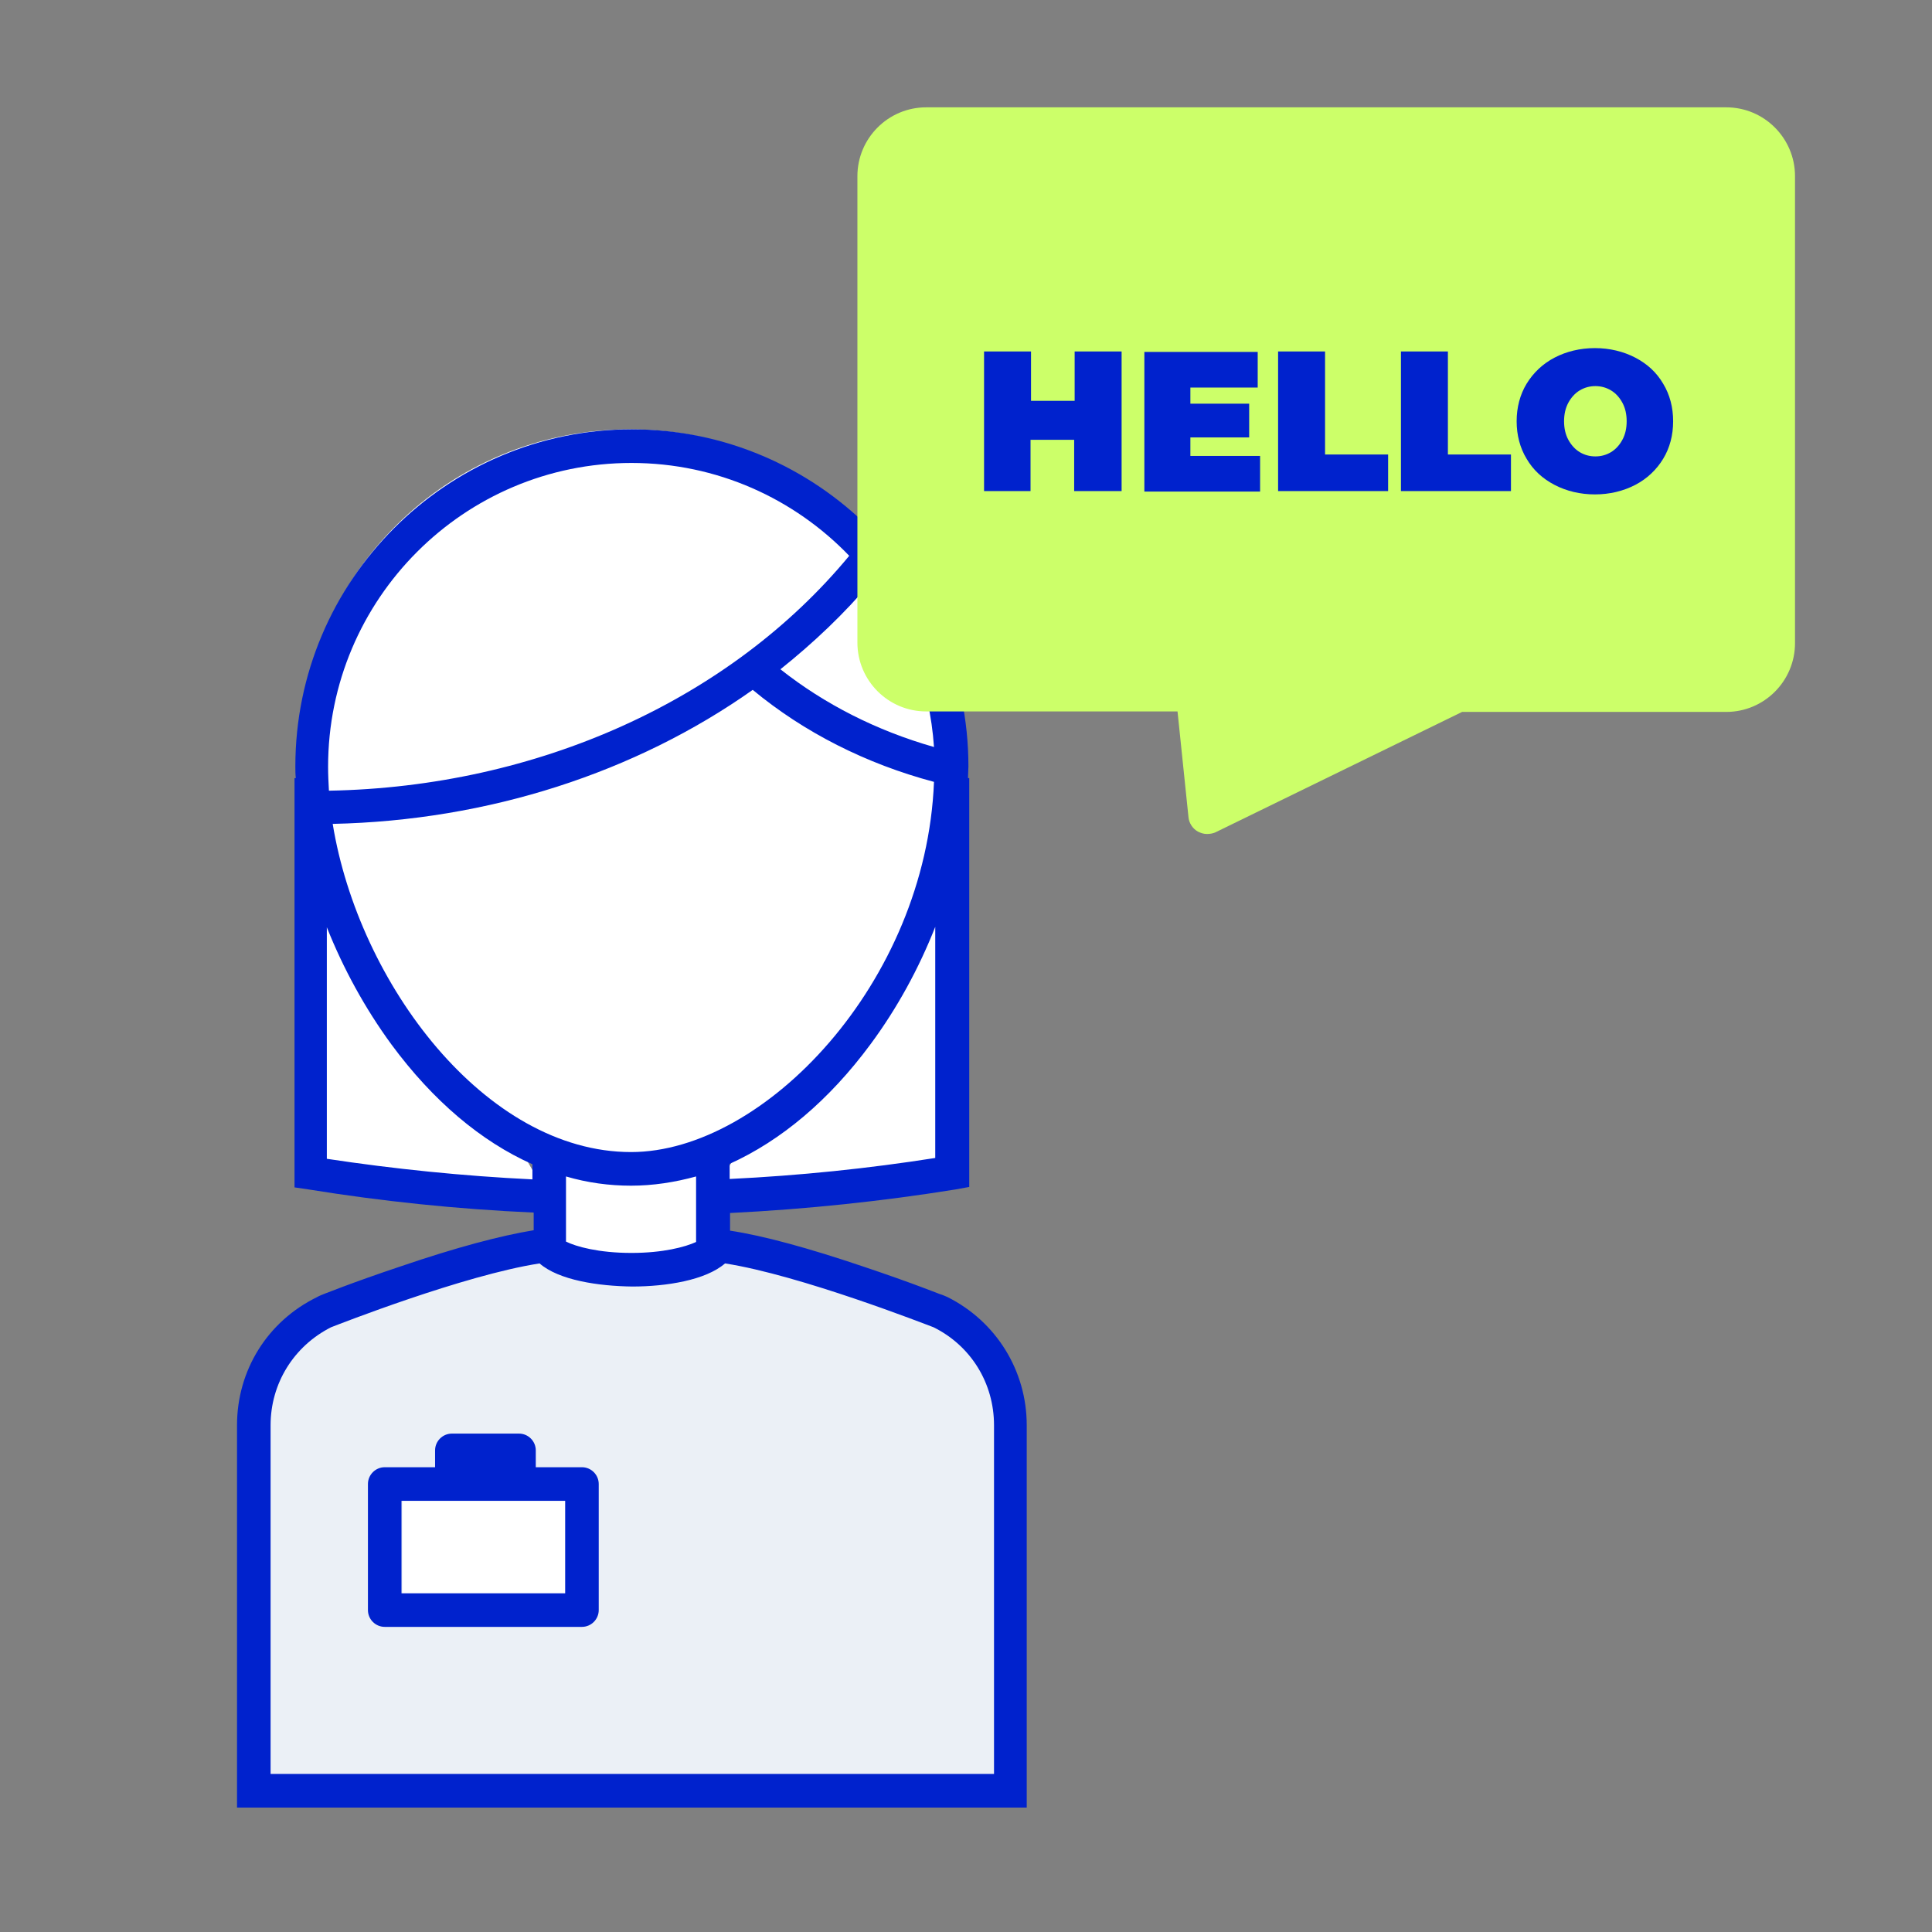 <svg width="72" height="72" viewBox="0 0 72 72" fill="none" xmlns="http://www.w3.org/2000/svg">
    <rect x="0" y="0" width="72" height="72" fill="#808080" stroke="none"/>
    <path d="M35.309 48.842C35.309 48.842 29.816 46.689 26.787 46.323C26.722 46.45 26.577 46.562 26.4 46.673V42.879C26.932 42.688 27.447 42.449 27.931 42.162L26.593 44.473C29.783 44.346 32.861 44.027 35.777 43.549V28.579L35.728 28.674C35.728 28.499 35.744 28.323 35.744 28.148C35.744 21.436 30.251 16 23.468 16C16.685 16 11.191 21.436 11.191 28.148C11.191 28.323 11.191 28.499 11.207 28.674L11.159 28.579V43.565C14.075 44.043 17.152 44.346 20.342 44.473L19.005 42.146C19.488 42.417 19.972 42.656 20.471 42.847V46.594C20.358 46.514 20.262 46.418 20.213 46.323C17.184 46.689 11.691 48.842 11.691 48.842C10.096 49.623 9 51.249 9 53.13V67H38V53.13C38 51.249 36.904 49.623 35.309 48.842Z" fill="white"/>
    <path d="M9.5 53V67H37.5V53.5C37.5 49.1 34 48.5 27 46.5C24 48.5 20 46.5 20 46.5C11.5 48 9.5 49.8 9.5 53Z" fill="#EBF0F6"/>
    <rect x="15" y="55" width="7" height="5" fill="white"/>
    <path d="M21.687 54.679H19.967V54.052C19.967 53.708 19.686 53.426 19.342 53.426H16.84C16.496 53.426 16.214 53.708 16.214 54.052V54.679H14.338C13.994 54.679 13.712 54.961 13.712 55.305V60.003C13.712 60.347 13.994 60.629 14.338 60.629H21.687C22.031 60.629 22.313 60.347 22.313 60.003V55.305C22.313 54.961 22.031 54.679 21.687 54.679ZM21.062 59.377H14.963V55.931H16.84H19.342H21.062V59.377Z" fill="#0022CD"/>
    <path d="M35.308 48.337C35.23 48.306 35.136 48.258 35.026 48.227C34.87 48.164 34.651 48.086 34.37 47.977C33.869 47.789 33.087 47.507 32.196 47.209C30.116 46.505 28.443 46.05 27.207 45.863V45.205C30.069 45.064 32.884 44.766 35.605 44.328L36.121 44.234V28.997H36.074C36.074 28.856 36.09 28.715 36.09 28.559C36.09 21.637 30.46 16 23.548 16C16.636 16 11.007 21.637 11.007 28.559C11.007 28.7 11.007 28.841 11.023 28.997H10.976V44.25L11.507 44.328C14.213 44.766 17.043 45.064 19.889 45.189V45.847C18.654 46.05 16.996 46.489 14.932 47.194C14.041 47.491 13.259 47.773 12.758 47.961C12.477 48.071 12.258 48.149 12.101 48.212C11.992 48.258 11.898 48.29 11.82 48.337C9.959 49.245 8.833 51.077 8.833 53.113V67.363H38.263V53.113C38.263 51.077 37.122 49.245 35.308 48.337ZM28.052 25.709C29.96 27.291 32.274 28.465 34.807 29.138C34.51 36.623 28.474 42.934 23.517 42.934C18.091 42.934 13.368 36.655 12.399 30.704C18.2 30.579 23.689 28.794 28.052 25.709ZM29.084 24.942C30.319 23.955 31.461 22.875 32.477 21.669C33.806 23.391 34.651 25.521 34.807 27.839C32.665 27.228 30.726 26.241 29.084 24.942ZM21.093 43.843C21.891 44.077 22.704 44.187 23.517 44.187C24.33 44.187 25.143 44.062 25.941 43.843V46.285C25.534 46.473 24.705 46.693 23.533 46.693C22.313 46.693 21.468 46.458 21.093 46.27V43.843ZM34.854 43.154C32.368 43.545 29.803 43.811 27.192 43.937V43.373C29.1 42.511 30.898 41.008 32.446 38.91C33.431 37.579 34.244 36.091 34.854 34.541V43.154ZM23.533 17.253C26.723 17.253 29.6 18.584 31.648 20.713C27.207 26.085 20.03 29.326 12.258 29.467C12.242 29.17 12.227 28.872 12.227 28.575C12.227 22.326 17.293 17.253 23.533 17.253ZM12.18 43.185V34.556C12.79 36.091 13.603 37.579 14.588 38.925C16.136 41.024 17.934 42.543 19.842 43.388V43.952C17.246 43.827 14.666 43.561 12.18 43.185ZM37.012 66.11H10.084V53.113C10.084 51.563 10.944 50.169 12.336 49.464C12.618 49.355 17.278 47.523 20.108 47.084C20.827 47.71 22.297 47.93 23.564 47.945C24.831 47.945 26.3 47.71 27.02 47.084C29.835 47.523 34.495 49.355 34.792 49.464C36.183 50.153 37.044 51.547 37.044 53.113V66.11H37.012Z" fill="#0022CD"/>
    <path d="M44.979 31.08C44.855 31.08 44.749 31.044 44.643 30.991C44.449 30.885 44.307 30.673 44.29 30.442L43.883 26.513H34.516C33.102 26.513 31.953 25.363 31.953 23.947V6.566C31.953 5.15 33.102 4 34.516 4H64.333C65.747 4 66.895 5.15 66.895 6.566V23.965C66.895 25.381 65.747 26.531 64.333 26.531H54.488L45.28 31.026C45.191 31.062 45.085 31.08 44.979 31.08Z" fill="#CCFF69"/>
    <path d="M41.799 13.098V18.301H40.031V16.39H38.405V18.301H36.673V13.098H38.423V14.938H40.049V13.098H41.799Z" fill="#0022CD"/>
    <path d="M46.96 16.991V18.319H42.647V13.115H46.871V14.443H44.362V15.044H46.553V16.301H44.362V16.991H46.96Z" fill="#0022CD"/>
    <path d="M47.631 13.098H49.381V16.938H51.731V18.301H47.631V13.098Z" fill="#0022CD"/>
    <path d="M52.209 13.098H53.959V16.938H56.309V18.301H52.209V13.098Z" fill="#0022CD"/>
    <path d="M57.935 18.071C57.493 17.841 57.14 17.522 56.892 17.097C56.645 16.69 56.521 16.212 56.521 15.699C56.521 15.186 56.645 14.708 56.892 14.301C57.14 13.894 57.493 13.557 57.935 13.327C58.377 13.097 58.889 12.973 59.437 12.973C59.985 12.973 60.498 13.097 60.94 13.327C61.382 13.557 61.735 13.876 61.982 14.301C62.23 14.708 62.353 15.186 62.353 15.699C62.353 16.212 62.23 16.69 61.982 17.097C61.735 17.504 61.382 17.841 60.94 18.071C60.498 18.301 59.985 18.425 59.437 18.425C58.889 18.425 58.377 18.301 57.935 18.071ZM60.038 16.85C60.215 16.743 60.356 16.584 60.462 16.389C60.568 16.195 60.621 15.965 60.621 15.699C60.621 15.434 60.568 15.204 60.462 15.009C60.356 14.814 60.215 14.655 60.038 14.549C59.861 14.443 59.667 14.389 59.455 14.389C59.243 14.389 59.048 14.443 58.872 14.549C58.695 14.655 58.554 14.814 58.447 15.009C58.342 15.204 58.288 15.434 58.288 15.699C58.288 15.965 58.342 16.195 58.447 16.389C58.554 16.584 58.695 16.743 58.872 16.85C59.048 16.956 59.243 17.009 59.455 17.009C59.667 17.009 59.861 16.956 60.038 16.85Z" fill="#0022CD"/>
</svg>
